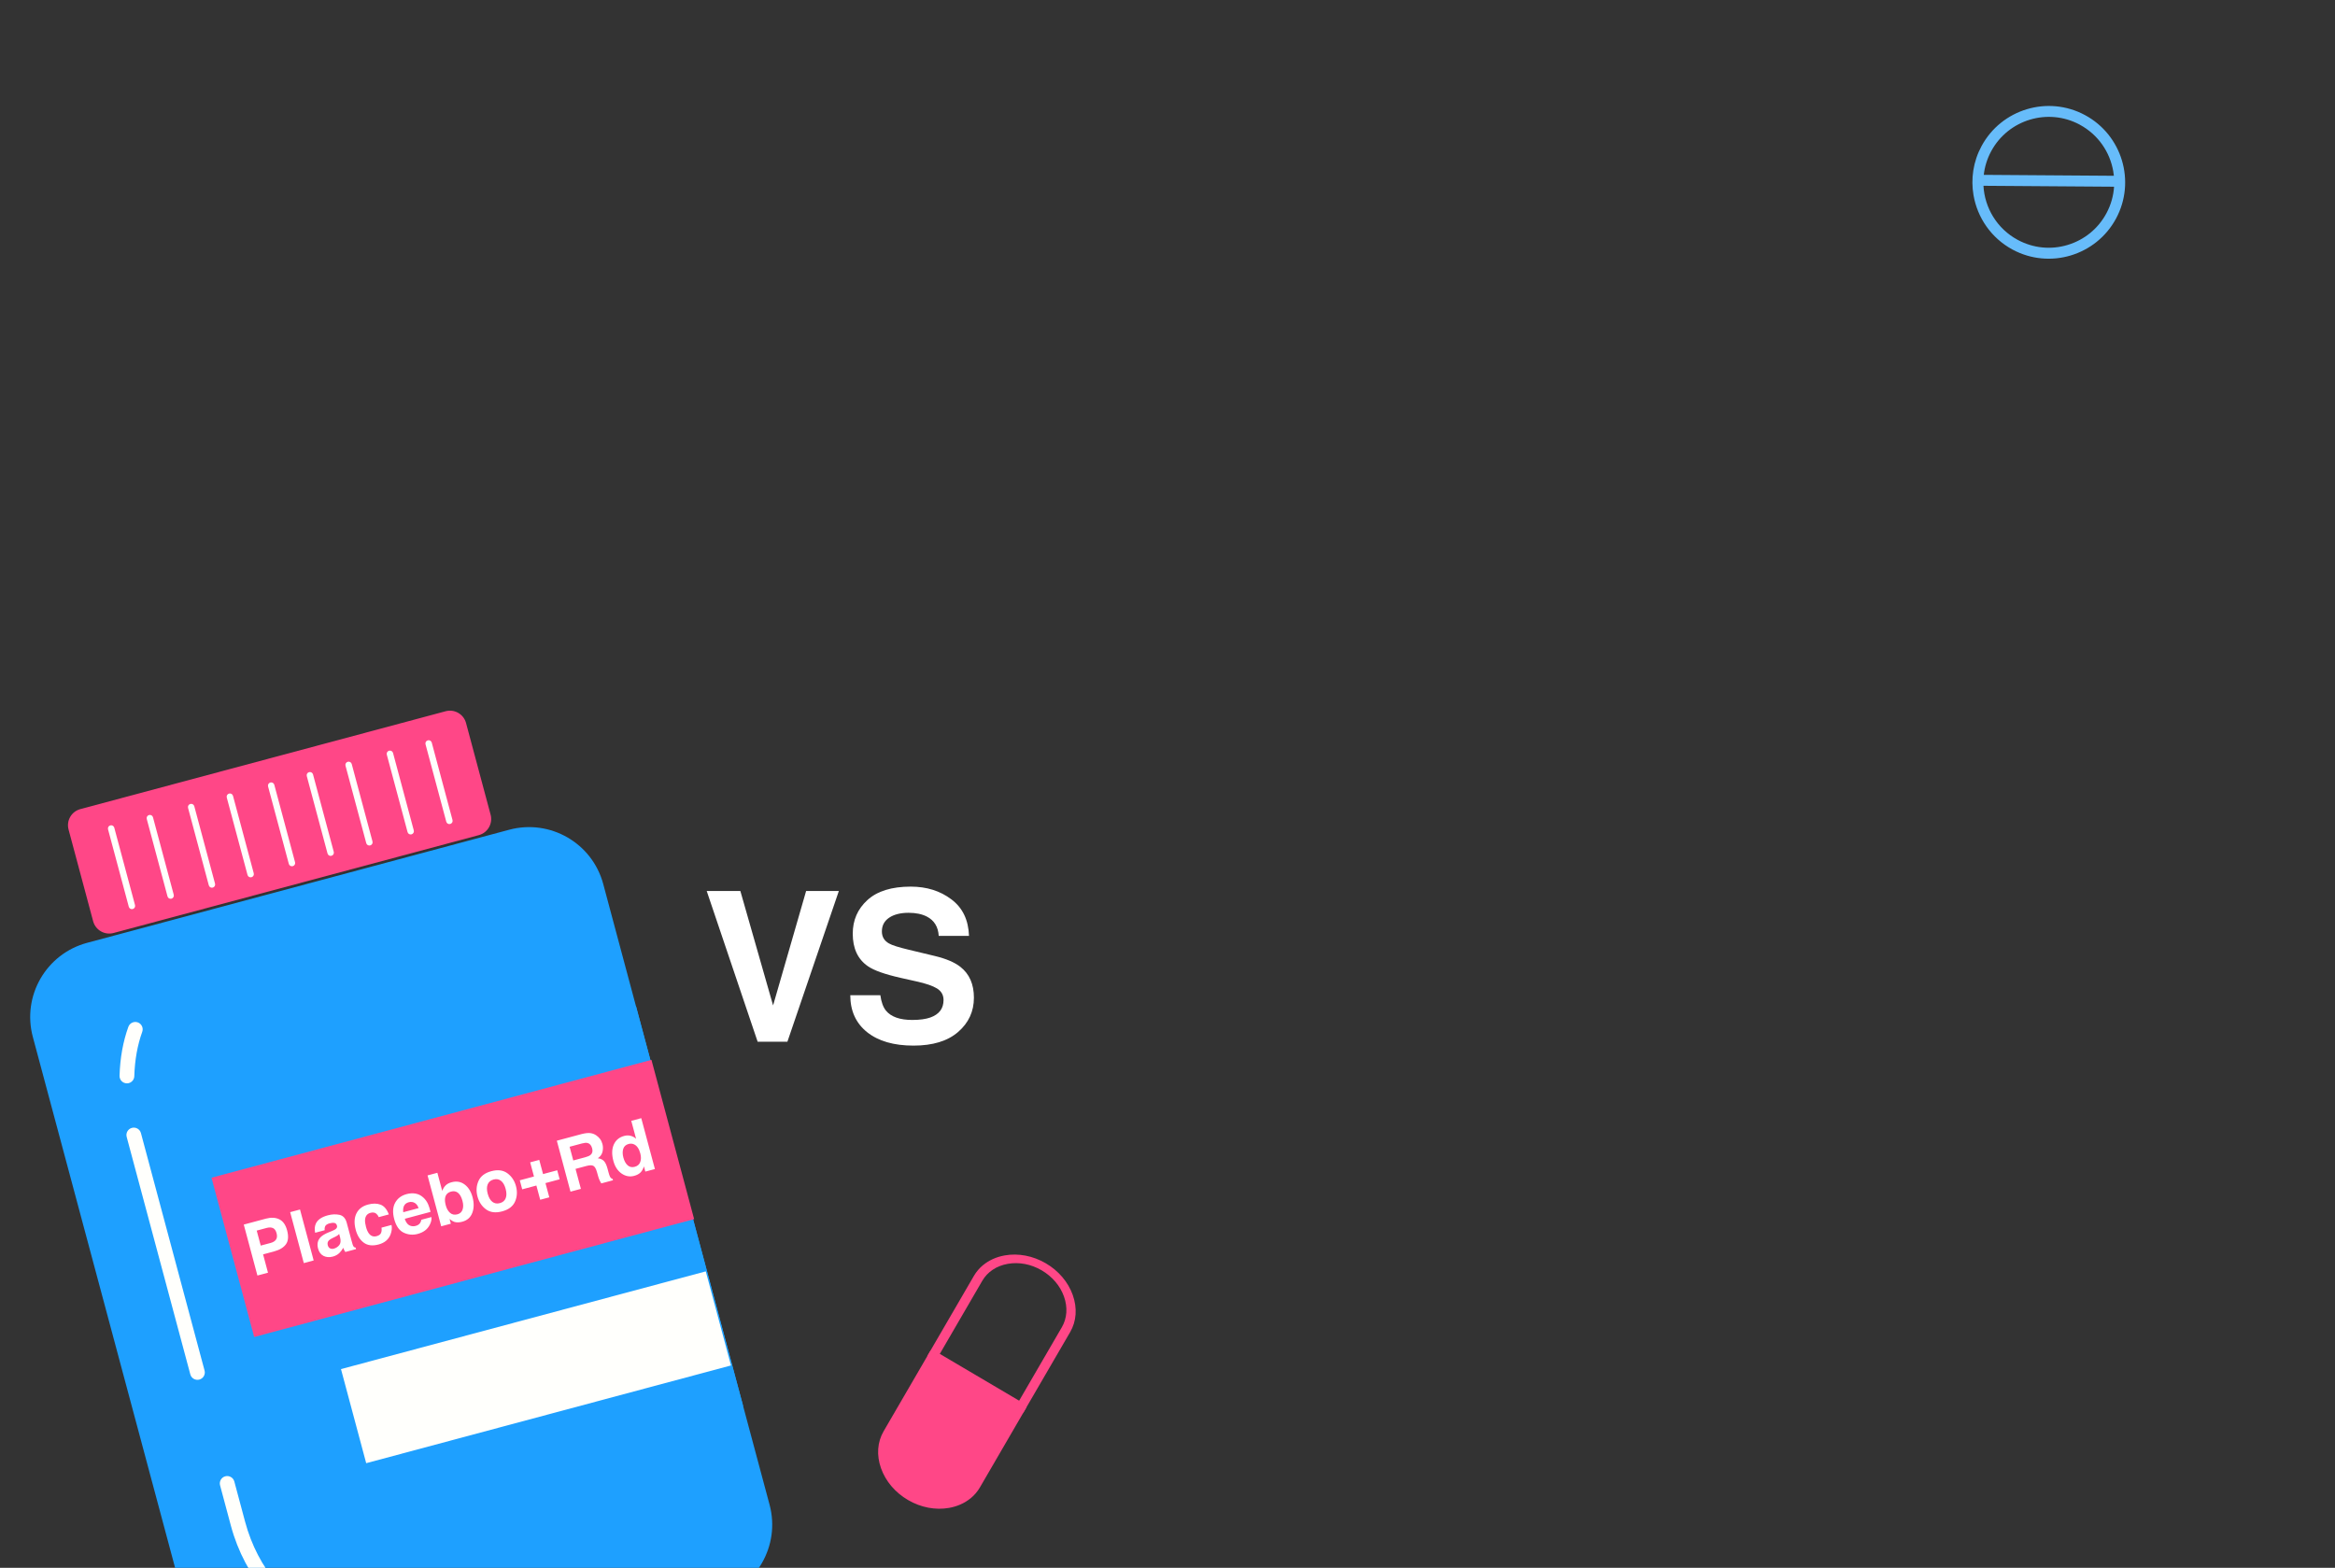 <svg width="892" height="599" viewBox="0 0 892 599" fill="none" xmlns="http://www.w3.org/2000/svg">
<rect x="0" y="0" width="892" height="599" fill="#333333" stroke="none"/>
<g clip-path="url(#clip0_138_5271)">
<path d="M194.511 317.011L33.287 360.21C17.634 364.405 8.345 380.494 12.539 396.147L76.083 633.296C80.277 648.949 96.367 658.238 112.019 654.044L273.243 610.844C288.896 606.65 298.185 590.56 293.991 574.908L230.447 337.758C226.253 322.106 210.163 312.817 194.511 317.011Z" fill="#1EA0FF"/>
<path d="M170.233 271.736L30.695 309.125C27.296 310.035 25.28 313.528 26.19 316.926L35.575 351.952C36.486 355.35 39.979 357.367 43.377 356.457L182.915 319.067C186.314 318.157 188.33 314.664 187.42 311.266L178.035 276.24C177.124 272.842 173.631 270.825 170.233 271.736Z" fill="#FF4787"/>
<path d="M171.992 314.811C171.332 314.988 170.659 314.599 170.482 313.939L162.555 284.358C162.379 283.698 162.767 283.025 163.427 282.848C164.088 282.671 164.761 283.06 164.938 283.72L172.864 313.3C173.041 313.961 172.652 314.634 171.992 314.811Z" fill="#FFFFFC"/>
<path d="M157.201 318.774C156.541 318.951 155.868 318.562 155.691 317.902L147.765 288.321C147.588 287.661 147.976 286.988 148.637 286.811C149.297 286.634 149.97 287.022 150.147 287.683L158.073 317.263C158.25 317.924 157.861 318.597 157.201 318.774Z" fill="#FFFFFC"/>
<path d="M141.424 323.001C140.764 323.178 140.091 322.789 139.914 322.129L131.988 292.549C131.811 291.888 132.2 291.215 132.86 291.038C133.52 290.861 134.193 291.25 134.37 291.91L142.296 321.491C142.473 322.151 142.084 322.824 141.424 323.001Z" fill="#FFFFFC"/>
<path d="M126.633 326.964C125.973 327.141 125.3 326.752 125.123 326.092L117.197 296.511C117.02 295.851 117.409 295.178 118.069 295.001C118.729 294.824 119.402 295.213 119.579 295.873L127.505 325.454C127.682 326.114 127.294 326.787 126.633 326.964Z" fill="#FFFFFC"/>
<path d="M111.843 330.927C111.183 331.104 110.51 330.715 110.333 330.055L102.407 300.474C102.23 299.814 102.618 299.141 103.279 298.964C103.939 298.787 104.612 299.176 104.789 299.836L112.715 329.417C112.892 330.077 112.503 330.75 111.843 330.927Z" fill="#FFFFFC"/>
<path d="M96.066 335.154C95.406 335.331 94.733 334.943 94.556 334.283L86.629 304.702C86.453 304.042 86.841 303.368 87.501 303.192C88.162 303.015 88.835 303.403 89.012 304.064L96.938 333.644C97.115 334.304 96.726 334.978 96.066 335.154Z" fill="#FFFFFC"/>
<path d="M81.276 339.117C80.616 339.294 79.943 338.906 79.766 338.245L71.84 308.665C71.663 308.005 72.052 307.331 72.712 307.154C73.372 306.978 74.045 307.366 74.222 308.026L82.148 337.607C82.325 338.267 81.936 338.94 81.276 339.117Z" fill="#FFFFFC"/>
<path d="M65.498 343.346C64.838 343.523 64.165 343.134 63.988 342.474L56.062 312.893C55.885 312.233 56.274 311.56 56.934 311.383C57.594 311.206 58.267 311.595 58.444 312.255L66.37 341.836C66.547 342.496 66.159 343.169 65.498 343.346Z" fill="#FFFFFC"/>
<path d="M50.709 347.308C50.049 347.485 49.376 347.096 49.199 346.436L41.273 316.855C41.096 316.195 41.484 315.522 42.145 315.345C42.805 315.168 43.478 315.557 43.655 316.217L51.581 345.798C51.758 346.458 51.369 347.131 50.709 347.308Z" fill="#FFFFFC"/>
<path d="M283.89 537.185L131.631 577.982C130.766 578.214 129.884 577.699 129.654 576.841L89.54 427.134C89.309 426.27 89.824 425.388 90.681 425.158L242.941 384.36L283.892 537.191L283.89 537.185Z" fill="#1EA0FF"/>
<path d="M97.098 510.811L265.169 465.776L248.863 404.923L80.792 449.958L97.098 510.811Z" fill="#FF4787"/>
<path d="M104.637 478.137L100.504 479.244L102.379 486.244L98.338 487.326L93.122 467.861L101.6 465.589C103.555 465.065 105.248 465.15 106.679 465.842C108.11 466.534 109.107 467.932 109.671 470.037C110.287 472.334 110.141 474.114 109.234 475.377C108.326 476.639 106.794 477.559 104.637 478.137ZM105.452 473.573C105.856 472.965 105.922 472.155 105.65 471.142C105.379 470.13 104.917 469.48 104.264 469.192C103.621 468.902 102.819 468.886 101.859 469.143L98.069 470.159L99.605 475.89L103.395 474.875C104.355 474.617 105.04 474.184 105.452 473.573ZM110.845 463.112L114.608 462.104L119.824 481.569L116.06 482.578L110.845 463.112ZM120.611 467.601C121.266 466.066 122.804 464.975 125.225 464.326C126.801 463.904 128.284 463.841 129.676 464.138C131.067 464.436 131.995 465.451 132.46 467.186L134.229 473.789C134.352 474.247 134.509 474.799 134.701 475.446C134.86 475.932 135.024 476.246 135.195 476.389C135.365 476.532 135.589 476.628 135.866 476.676L136.015 477.231L131.921 478.328C131.729 478.068 131.576 477.816 131.464 477.573C131.351 477.329 131.238 477.048 131.125 476.73C130.756 477.432 130.286 478.072 129.714 478.65C129.029 479.334 128.176 479.813 127.155 480.086C125.852 480.435 124.674 480.355 123.622 479.844C122.577 479.322 121.871 478.379 121.505 477.014C121.031 475.244 121.37 473.781 122.522 472.623C123.155 471.991 124.173 471.388 125.576 470.814L126.815 470.312C127.487 470.038 127.955 469.794 128.219 469.582C128.694 469.209 128.867 468.781 128.738 468.296C128.579 467.706 128.264 467.357 127.791 467.248C127.325 467.127 126.696 467.173 125.903 467.386C125.014 467.624 124.444 468.013 124.192 468.552C124.015 468.948 123.957 469.436 124.017 470.014L120.386 470.987C120.128 469.707 120.203 468.578 120.611 467.601ZM126.121 476.966C126.551 477.162 127.021 477.192 127.532 477.055C128.342 476.838 129.022 476.401 129.573 475.744C130.132 475.085 130.256 474.122 129.945 472.856L129.57 471.456C129.372 471.67 129.163 471.858 128.943 472.021C128.729 472.172 128.421 472.344 128.02 472.537L127.217 472.922C126.462 473.275 125.94 473.599 125.651 473.893C125.162 474.392 125.014 475.003 125.208 475.725C125.38 476.367 125.684 476.781 126.121 476.966ZM148.543 463.98L144.687 465.013C144.473 464.495 144.163 464.059 143.756 463.706C143.178 463.238 142.444 463.123 141.555 463.362C140.287 463.701 139.589 464.563 139.46 465.947C139.392 466.682 139.507 467.604 139.805 468.714C140.088 469.77 140.439 470.587 140.857 471.163C141.627 472.24 142.633 472.613 143.874 472.28C144.755 472.044 145.316 471.639 145.558 471.064C145.801 470.49 145.86 469.814 145.736 469.035L149.579 468.005C149.798 469.174 149.674 470.367 149.209 471.587C148.47 473.549 146.943 474.841 144.627 475.461C142.312 476.082 140.424 475.851 138.965 474.77C137.505 473.689 136.481 472.053 135.894 469.861C135.231 467.387 135.319 465.302 136.157 463.605C136.995 461.908 138.475 460.776 140.597 460.207C142.402 459.724 143.985 459.733 145.346 460.237C146.717 460.738 147.782 461.985 148.543 463.98ZM164.807 464.987C164.939 465.867 164.727 466.853 164.171 467.946C163.313 469.676 161.775 470.838 159.556 471.433C157.725 471.923 155.952 471.766 154.236 470.962C152.52 470.157 151.305 468.425 150.593 465.766C149.925 463.275 150.043 461.196 150.946 459.529C151.857 457.86 153.321 456.755 155.337 456.215C156.535 455.894 157.673 455.83 158.753 456.022C159.833 456.213 160.815 456.71 161.7 457.511C162.492 458.214 163.123 459.106 163.592 460.188C163.866 460.823 164.16 461.763 164.475 463.009L154.624 465.649C155.064 467.079 155.788 467.97 156.798 468.322C157.414 468.544 158.087 468.557 158.818 468.361C159.593 468.153 160.163 467.764 160.53 467.194C160.73 466.886 160.875 466.493 160.964 466.016L164.807 464.987ZM159.901 461.574C159.573 460.595 159.068 459.924 158.385 459.56C157.709 459.184 156.97 459.104 156.169 459.318C155.297 459.552 154.692 460.007 154.355 460.682C154.025 461.355 153.924 462.175 154.051 463.141L159.901 461.574ZM176.594 466.768C175.405 467.087 174.386 467.105 173.537 466.823C173.03 466.657 172.431 466.289 171.741 465.719L172.226 467.528L168.541 468.516L163.332 449.076L167.083 448.071L168.937 454.991C169.233 454.195 169.62 453.544 170.098 453.038C170.658 452.416 171.462 451.965 172.51 451.684C174.402 451.177 176.064 451.463 177.495 452.542C178.935 453.619 179.944 455.236 180.522 457.393C181.121 459.629 181.089 461.624 180.427 463.378C179.764 465.131 178.487 466.261 176.594 466.768ZM176.679 458.847C176.406 457.826 176.047 457.016 175.604 456.418C174.762 455.285 173.668 454.898 172.321 455.259C170.956 455.625 170.185 456.497 170.007 457.875C169.92 458.606 170.017 459.496 170.297 460.543C170.628 461.776 171.174 462.724 171.937 463.388C172.7 464.051 173.64 464.233 174.759 463.934C175.727 463.674 176.375 463.081 176.702 462.153C177.029 461.226 177.021 460.124 176.679 458.847ZM193.843 448.261C195.466 449.459 196.556 451.096 197.112 453.174C197.679 455.287 197.556 457.259 196.744 459.09C195.93 460.912 194.286 462.155 191.813 462.818C189.339 463.481 187.294 463.227 185.678 462.055C184.059 460.876 182.967 459.229 182.401 457.116C181.844 455.038 181.969 453.075 182.776 451.227C183.583 449.378 185.223 448.122 187.697 447.459C190.171 446.796 192.22 447.064 193.843 448.261ZM188.537 450.645C187.436 450.94 186.692 451.56 186.303 452.504C185.921 453.437 185.923 454.625 186.31 456.069C186.697 457.513 187.29 458.547 188.09 459.173C188.899 459.796 189.853 459.96 190.954 459.665C192.054 459.37 192.794 458.752 193.174 457.81C193.554 456.869 193.551 455.676 193.164 454.232C192.777 452.788 192.185 451.758 191.387 451.141C190.587 450.516 189.637 450.351 188.537 450.645ZM208.378 452.01L209.836 457.451L206.363 458.381L204.905 452.94L199.491 454.391L198.567 450.944L203.982 449.494L202.531 444.079L206.004 443.148L207.455 448.563L212.869 447.112L213.793 450.559L208.378 452.01ZM224.061 445.458L219.861 446.583L221.907 454.216L217.932 455.281L212.716 435.816L222.264 433.257C223.635 432.918 224.728 432.805 225.541 432.917C226.363 433.027 227.11 433.313 227.781 433.775C228.336 434.155 228.817 434.611 229.223 435.143C229.63 435.676 229.936 436.325 230.142 437.091C230.389 438.016 230.4 438.989 230.174 440.012C229.946 441.027 229.344 441.863 228.369 442.52C229.364 442.64 230.136 442.986 230.685 443.556C231.24 444.115 231.701 445.076 232.067 446.441L232.417 447.748C232.655 448.638 232.852 449.231 233.007 449.529C233.247 450.003 233.593 450.306 234.044 450.44L234.175 450.929L229.698 452.129C229.459 451.73 229.278 451.406 229.155 451.156C228.903 450.639 228.696 450.095 228.533 449.525L228.022 447.723C227.672 446.486 227.221 445.72 226.67 445.424C226.128 445.126 225.258 445.137 224.061 445.458ZM225.582 441.257C226.293 440.67 226.502 439.831 226.21 438.739C225.894 437.56 225.289 436.872 224.397 436.677C223.896 436.566 223.205 436.629 222.324 436.865L217.597 438.131L218.998 443.361L223.607 442.126C224.522 441.881 225.181 441.591 225.582 441.257ZM244.972 427.201L250.181 446.64L246.523 447.62L245.988 445.626C245.68 446.624 245.235 447.409 244.652 447.98C244.069 448.552 243.267 448.974 242.245 449.248C240.564 449.698 238.965 449.4 237.448 448.354C235.938 447.296 234.897 445.701 234.327 443.571C233.668 441.114 233.714 439.031 234.463 437.32C235.222 435.607 236.547 434.497 238.44 433.99C239.312 433.757 240.138 433.743 240.92 433.948C241.699 434.145 242.391 434.526 242.996 435.091L241.155 428.224L244.972 427.201ZM238.135 442.253C238.491 443.582 239.039 444.573 239.78 445.223C240.514 445.885 241.414 446.074 242.479 445.788C243.544 445.503 244.248 444.89 244.59 443.949C244.933 443.008 244.935 441.908 244.598 440.649C244.126 438.888 243.344 437.748 242.252 437.229C241.584 436.918 240.888 436.859 240.166 437.052C239.066 437.347 238.368 437.982 238.073 438.958C237.784 439.922 237.805 441.021 238.135 442.253Z" fill="white"/>
<path d="M139.892 559.02L279.247 521.68L269.615 485.735L130.261 523.075L139.892 559.02Z" fill="#FFFFFC"/>
<path d="M124.065 621.812C123.65 621.923 123.209 621.939 122.761 621.847C107.473 618.642 93.576 602.96 88.183 582.834L84.07 567.485C83.667 565.981 84.559 564.436 86.063 564.033C87.567 563.63 89.112 564.522 89.515 566.026L93.628 581.375C98.485 599.5 110.66 613.549 123.918 616.336C125.441 616.657 126.417 618.147 126.097 619.677C125.874 620.751 125.06 621.552 124.067 621.819L124.065 621.812Z" fill="#FFFFFC"/>
<path d="M76.153 527.077C74.649 527.48 73.104 526.588 72.701 525.084L48.394 434.368C47.99 432.864 48.882 431.319 50.387 430.916C51.891 430.513 53.436 431.405 53.839 432.909L78.146 523.625C78.549 525.129 77.657 526.674 76.153 527.077Z" fill="#FFFFFC"/>
<path d="M49.217 413.807C48.958 413.877 48.684 413.914 48.403 413.901C46.843 413.853 45.62 412.554 45.671 411.001C45.872 404.184 47.011 397.897 49.036 392.306C49.571 390.843 51.185 390.089 52.647 390.616C54.11 391.151 54.864 392.765 54.337 394.227C52.51 399.254 51.492 404.954 51.304 411.169C51.265 412.441 50.387 413.494 49.217 413.807Z" fill="#FFFFFC"/>
<g clip-path="url(#clip1_138_5271)">
<g clip-path="url(#clip2_138_5271)">
<path d="M390.248 538.132L356.04 518.382L338.29 549.126L337.62 560.286L343.347 569.366L349.409 572.866L360.253 575.085L371.315 569.925L390.248 538.132Z" fill="#FF4787"/>
<path d="M370.778 572.428C368.527 574.277 365.723 575.544 362.543 576.104C357.342 577.021 351.788 575.957 346.895 573.106C342.001 570.255 338.334 565.941 336.562 560.964C334.795 555.982 335.146 550.961 337.553 546.818L355.453 516.029L392.128 537.665L374.345 568.263C373.412 569.866 372.209 571.271 370.788 572.439L370.778 572.428ZM357.052 520.597L340.733 548.672C338.744 552.092 338.452 556.247 339.914 560.367C341.376 564.488 344.411 568.048 348.455 570.409C352.495 572.764 357.091 573.645 361.387 572.881C365.689 572.123 369.156 569.817 371.14 566.392L387.361 538.482L357.047 520.601L357.052 520.597Z" fill="#FF4787"/>
<path d="M375.599 483.314C377.85 481.465 380.653 480.198 383.834 479.638C389.034 478.721 394.588 479.785 399.481 482.636C404.375 485.487 408.042 489.801 409.814 494.779C411.582 499.76 411.23 504.781 408.823 508.925L390.924 539.713L354.249 518.077L372.031 487.479C372.965 485.876 374.167 484.471 375.588 483.303L375.599 483.314ZM389.324 535.145L405.643 507.07C407.632 503.65 407.924 499.496 406.462 495.375C405 491.254 401.965 487.694 397.921 485.334C393.881 482.978 389.285 482.097 384.989 482.861C380.687 483.619 377.22 485.925 375.237 489.35L359.015 517.26L389.329 535.141L389.324 535.145Z" fill="#FF4787"/>
</g>
<path fill-rule="evenodd" clip-rule="evenodd" d="M768.825 95.357C760.61 90.926 755.366 83.097 753.905 74.542C752.847 68.347 753.758 61.776 756.966 55.83C764.605 41.656 782.337 36.344 796.497 43.971C810.672 51.608 815.984 69.339 808.356 83.498C800.717 97.672 782.985 102.984 768.825 95.357ZM807.298 65.477C806.045 58.14 801.548 51.437 794.512 47.649L794.509 47.636C782.384 41.101 767.188 45.65 760.654 57.787C759.1 60.673 758.173 63.731 757.826 66.804L807.527 67.158C807.47 66.595 807.393 66.034 807.298 65.477ZM807.602 71.335C807.374 74.795 806.418 78.257 804.675 81.5C801.507 87.374 796.246 91.664 789.843 93.589C783.452 95.512 776.693 94.819 770.806 91.653C762.862 87.377 758.169 79.391 757.706 70.98L807.602 71.335Z" fill="#67BCFA"/>
</g>
<path d="M269.977 340.422H282.828L295.328 384.133L307.945 340.422H320.445L300.797 398H289.43L269.977 340.422ZM348.492 389.68C351.331 389.68 353.635 389.367 355.406 388.742C358.766 387.544 360.445 385.318 360.445 382.062C360.445 380.161 359.612 378.69 357.945 377.648C356.279 376.633 353.661 375.734 350.094 374.953L344 373.586C338.01 372.232 333.87 370.76 331.578 369.172C327.698 366.516 325.758 362.362 325.758 356.711C325.758 351.555 327.633 347.271 331.383 343.859C335.133 340.448 340.641 338.742 347.906 338.742C353.974 338.742 359.143 340.357 363.414 343.586C367.711 346.789 369.964 351.451 370.172 357.57H358.609C358.401 354.107 356.891 351.646 354.078 350.188C352.203 349.224 349.872 348.742 347.086 348.742C343.987 348.742 341.513 349.367 339.664 350.617C337.815 351.867 336.891 353.612 336.891 355.852C336.891 357.909 337.802 359.445 339.625 360.461C340.797 361.138 343.297 361.932 347.125 362.844L357.047 365.227C361.396 366.268 364.677 367.661 366.891 369.406C370.328 372.115 372.047 376.034 372.047 381.164C372.047 386.424 370.029 390.799 365.992 394.289C361.982 397.753 356.305 399.484 348.961 399.484C341.461 399.484 335.562 397.779 331.266 394.367C326.969 390.93 324.82 386.216 324.82 380.227H336.305C336.669 382.857 337.385 384.823 338.453 386.125C340.406 388.495 343.753 389.68 348.492 389.68Z" fill="white"/>
</g>
<defs>
<clipPath id="clip0_138_5271">
<rect width="892" height="599" fill="white"/>
</clipPath>
<clipPath id="clip1_138_5271">
<rect width="1910" height="2094.98" fill="white" transform="matrix(-1 0 0 1 2233 -840)"/>
</clipPath>
<clipPath id="clip2_138_5271">
<rect width="59" height="110.625" fill="white" transform="translate(375.312 466) rotate(30)"/>
</clipPath>
</defs>
</svg>

